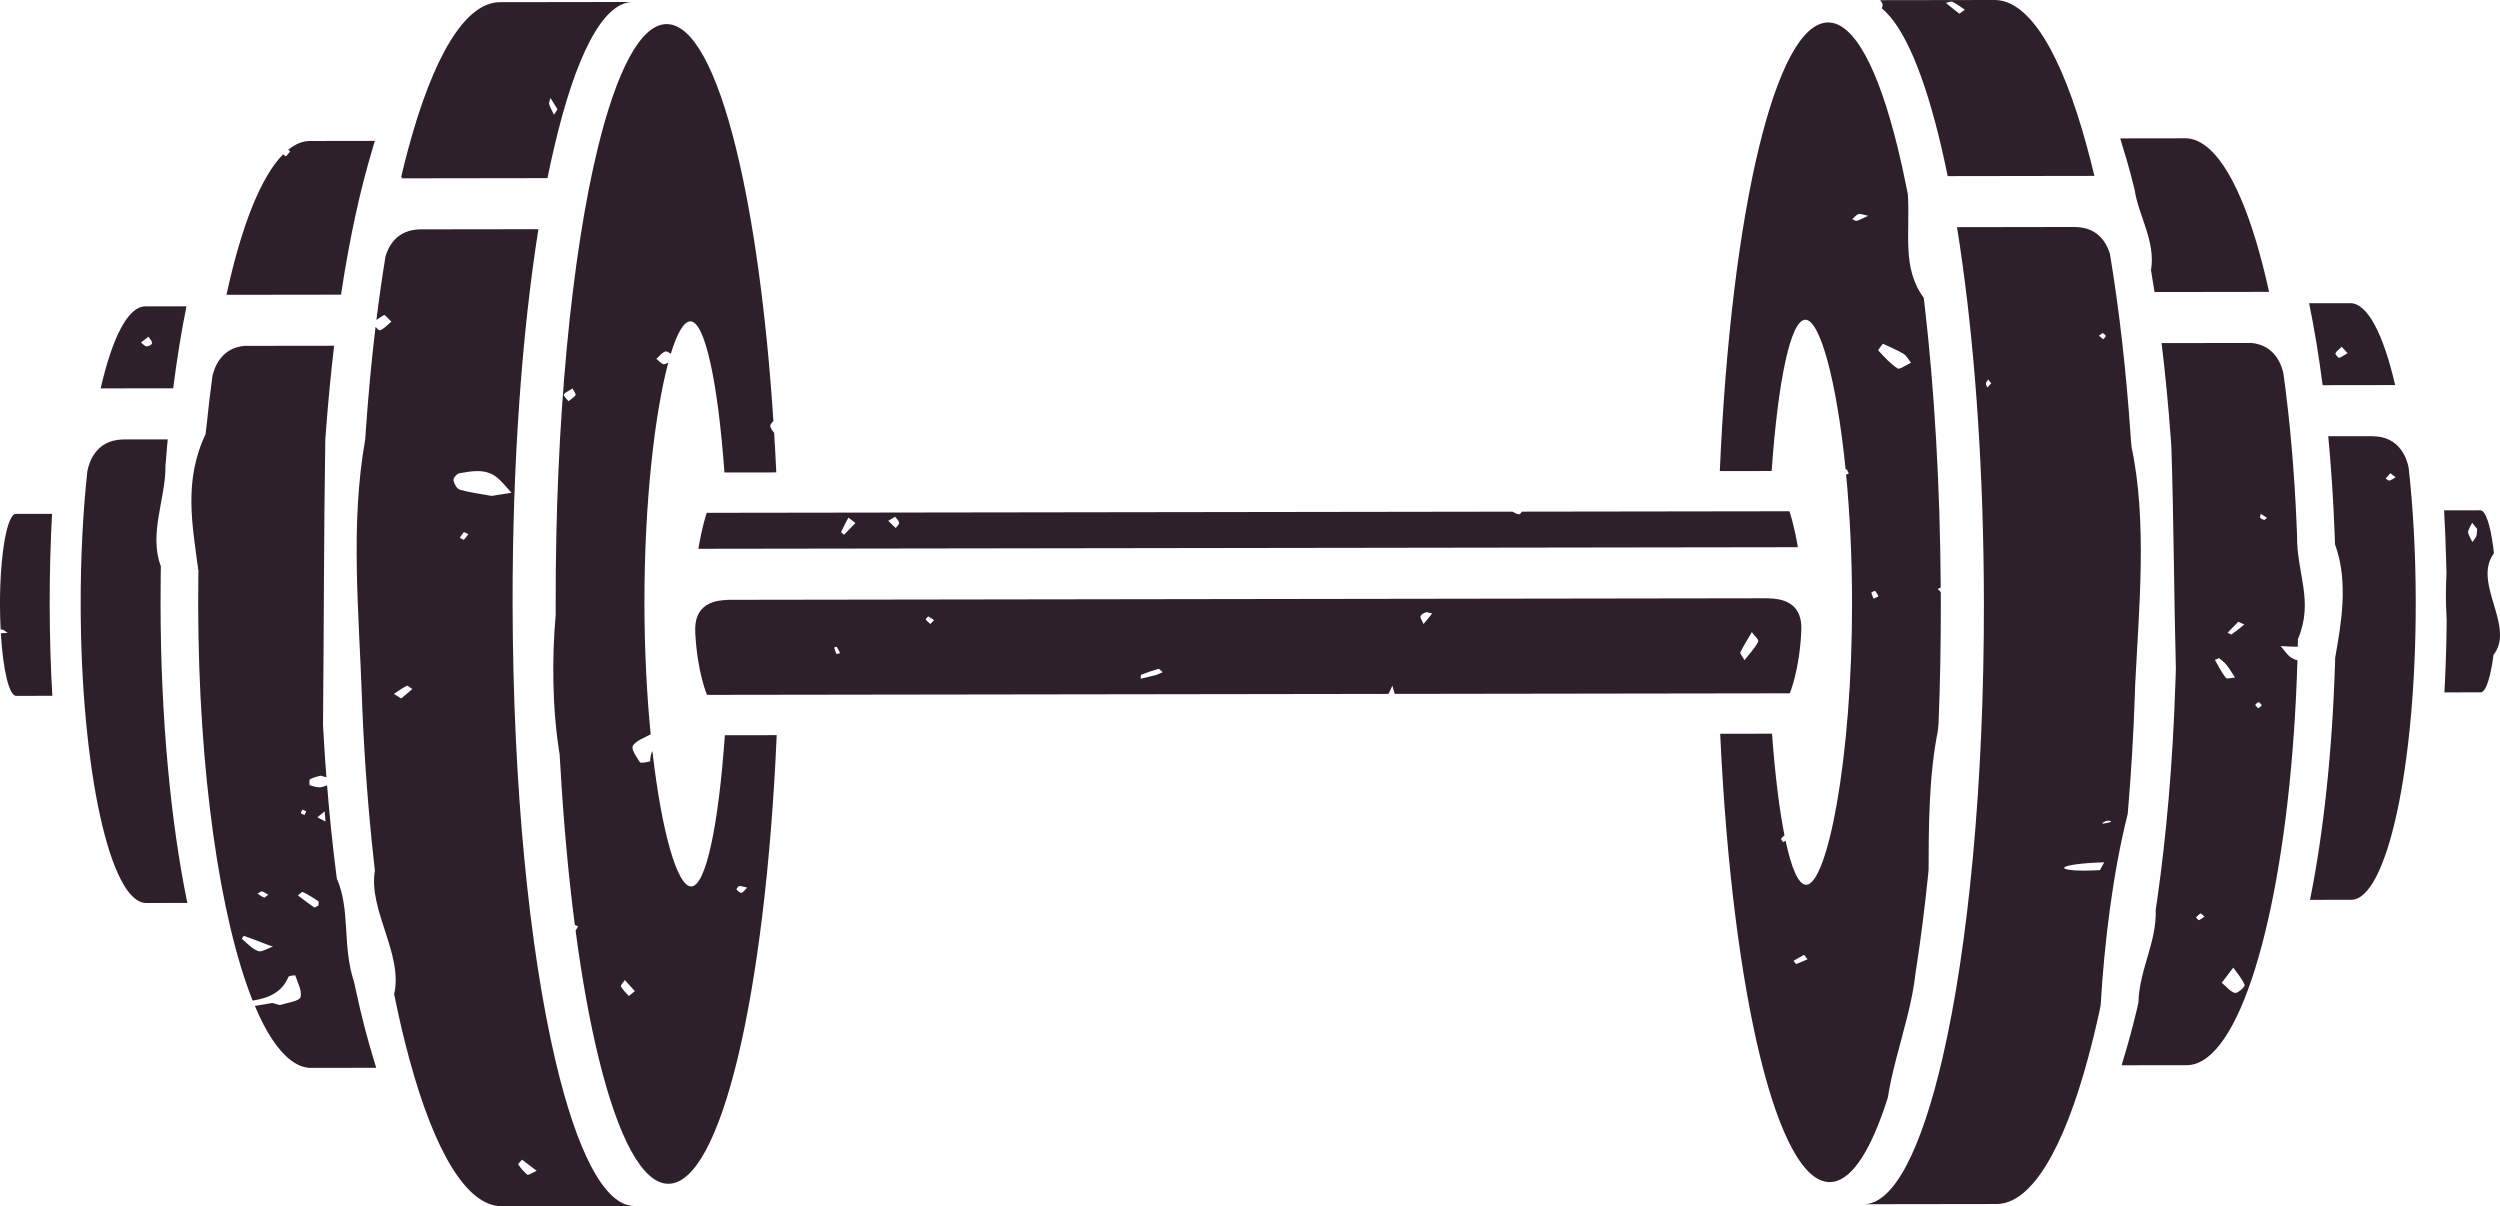 <svg version="1.1" id="图层_1" x="0px" y="0px" width="169.773px" height="81.914px" viewBox="0 0 169.773 81.914" enable-background="new 0 0 169.773 81.914" xml:space="preserve" xmlns="http://www.w3.org/2000/svg" xmlns:xlink="http://www.w3.org/1999/xlink" xmlns:xml="http://www.w3.org/XML/1998/namespace">
  <path fill="#2D202B" d="M145.088,68.656c-0.27,1.125-0.553,2.168-0.854,3.151c-0.051,0.176-0.103,0.362-0.154,0.534l4.426-0.006
	c0.478-0.002,0.947-0.187,1.402-0.539c3.22-2.484,5.713-13.371,6.109-26.949c-0.117-0.036-0.233-0.08-0.344-0.139
	c-0.332-0.178-0.537-0.549-0.799-0.834c0.34,0.017,0.678,0.041,1.018,0.045c0.014,0,0.024,0,0.037,0
	c0.037,0,0.074-0.002,0.111-0.002c0.006-0.168,0.008-0.336,0.01-0.506c1.101-2.634-0.09-4.418-0.061-7.085
	c-0.013-0.246-0.021-0.491-0.029-0.736c-0.156-3.664-0.462-7.113-0.896-10.232c-0.11-0.532-0.561-1.928-2.184-2.067l-6.089,0.009
	c0.248,2.04,0.457,4.178,0.619,6.399c0.016,0.221,0.029,0.444,0.047,0.668c0.164,5.069,0.17,9.832,0.305,15.054
	c-0.006,0.197-0.01,0.387-0.018,0.576c-0.007,0.188-0.014,0.371-0.021,0.557c-0.174,5.246-0.602,10.16-1.227,14.529
	c-0.032,0.23-0.065,0.457-0.102,0.686c0.072,2.248-1.114,4.036-1.174,6.313C145.18,68.275,145.133,68.464,145.088,68.656z
	 M153.531,34.894c0.156,0.102,0.285,0.185,0.412,0.268c-0.058,0.049-0.128,0.143-0.177,0.143c-0.003,0-0.005,0-0.007-0.001
	c-0.103-0.017-0.213-0.078-0.277-0.152C153.451,35.115,153.506,35.014,153.531,34.894z M153.386,47.671
	c0.072,0.076,0.203,0.156,0.197,0.226c-0.007,0.071-0.148,0.136-0.23,0.201c-0.068-0.079-0.186-0.155-0.19-0.238
	C153.161,47.798,153.306,47.735,153.386,47.671z M151.806,67.432c-0.007,0-0.014-0.001-0.019-0.002
	c-0.297-0.056-0.533-0.382-0.912-0.688c0.345-0.455,0.563-0.744,0.783-1.031c0.271,0.388,0.605,0.754,0.771,1.174
	C152.474,66.992,152.002,67.432,151.806,67.432z M151.998,42.223c0.223,0.098,0.316,0.139,0.416,0.183
	c-0.283,0.227-0.562,0.461-0.857,0.672c-0.004,0.004-0.01,0.006-0.018,0.006c-0.055,0-0.179-0.082-0.264-0.115
	C151.527,42.708,151.779,42.451,151.998,42.223z M150.701,44.694c0.17,0.154,0.367,0.287,0.504,0.462
	c0.213,0.27,0.385,0.569,0.572,0.858c-0.149,0.007-0.362,0.055-0.501,0.055c-0.059,0-0.104-0.009-0.12-0.032
	c-0.291-0.383-0.508-0.812-0.746-1.224C150.508,44.774,150.605,44.733,150.701,44.694z M149.449,62.031
	c0.001-0.002,0.002-0.002,0.003-0.002c0.027,0,0.141,0.118,0.255,0.215c-0.133,0.09-0.248,0.184-0.383,0.243
	c-0.001,0-0.002,0.001-0.005,0.001c-0.029,0-0.195-0.172-0.181-0.188C149.22,62.192,149.328,62.098,149.449,62.031z M162.654,26.15
	c-0.799-3.445-1.87-5.562-3.051-5.562c-0.001,0-0.001,0-0.002,0l-2.791,0.004c0.354,1.709,0.66,3.574,0.918,5.565L162.654,26.15z
	 M159.025,23.55c0.103,0.113,0.205,0.225,0.398,0.434c-0.23,0.135-0.392,0.26-0.58,0.318c-0.001,0-0.002,0-0.004,0
	c-0.051,0-0.274-0.256-0.244-0.31C158.693,23.822,158.877,23.695,159.025,23.55z M127.789,0.563
	c1.523,1.244,2.912,4.576,4.039,9.388c0.15,0.645,0.298,1.312,0.438,2.009l9.963-0.015c-0.166-0.698-0.338-1.363-0.514-2.009
	C140.033,3.75,137.847,0,135.459,0c-0.001,0-0.002,0-0.002,0l-7.779,0.012c0.063,0.076,0.119,0.154,0.156,0.238
	C127.869,0.329,127.842,0.43,127.789,0.563z M132.525,0.108c0.026,0,0.053,0.005,0.072,0.015c0.287,0.139,0.537,0.34,0.832,0.537
	c-0.197,0.139-0.343,0.264-0.373,0.264c-0.002,0-0.003,0-0.004-0.001c-0.31-0.231-0.604-0.48-0.906-0.725
	C132.269,0.175,132.418,0.108,132.525,0.108z M144.651,11.672c0.106,0.399,0.209,0.809,0.313,1.232
	c0.242,1.695,1.437,3.48,1.109,5.442c0.081,0.486,0.16,0.982,0.238,1.486l7.779-0.011c-1.105-5.051-2.601-8.613-4.287-9.897
	c-0.451-0.344-0.914-0.534-1.389-0.534c-0.002,0-0.003,0-0.003,0.001l-4.428,0.006c0.056,0.169,0.104,0.362,0.156,0.535
	C144.315,10.495,144.487,11.062,144.651,11.672z M6.836,26.376l4.925-0.007c0.253-1.992,0.555-3.857,0.902-5.568L9.87,20.805
	C8.691,20.806,7.624,22.927,6.836,26.376z M10.33,23.308c-0.005,0.081-0.233,0.216-0.359,0.216c-0.005,0-0.01,0-0.014,0
	c-0.138-0.014-0.256-0.172-0.383-0.266c0.116-0.091,0.235-0.183,0.511-0.397C10.19,23.037,10.34,23.177,10.33,23.308z
	 M144.694,29.664c-0.307-4.509-0.787-8.699-1.412-12.428c-0.199-0.669-0.774-1.817-2.378-1.817c-0.002,0-0.003,0-0.005,0l0.27-0.005
	l-8.273,0.013c0.063,0.387,0.123,0.781,0.186,1.18c0.059,0.399,0.115,0.804,0.174,1.214c0.914,6.564,1.455,14.502,1.469,23.062
	c0.019,12.367-1.071,23.445-2.805,30.943c-1.432,6.192-3.299,9.948-5.352,9.951l9.012-0.013c2.388-0.005,4.563-3.761,6.229-9.953
	c0.27-0.996,0.526-2.047,0.768-3.162c0.025-0.131,0.055-0.26,0.078-0.392c0.246-4.238,0.832-9.002,1.834-12.973
	c0.016-0.152,0.027-0.318,0.041-0.486c0.201-2.391,0.349-4.887,0.441-7.463c0.007-0.236,0.015-0.476,0.021-0.717
	c0.254-5.228,0.842-11.182-0.24-16.262C144.727,30.14,144.712,29.901,144.694,29.664z M134.957,26.315
	c-0.036-0.094-0.106-0.19-0.097-0.279c0.013-0.092,0.103-0.177,0.154-0.264c0.061,0.071,0.115,0.143,0.209,0.257
	C135.141,26.118,135.049,26.216,134.957,26.315z M142.791,22.611c0.074,0.067,0.201,0.129,0.207,0.201
	c0.008,0.071-0.107,0.151-0.168,0.228c-0.102-0.082-0.198-0.163-0.295-0.244C142.619,22.734,142.705,22.672,142.791,22.611z
	 M142.603,59.091c-0.41,0.021-0.768,0.031-1.076,0.031c-2.154,0-1.765-0.47,1.367-0.562
	C142.82,58.687,142.744,58.821,142.603,59.091z M143.326,55.832c-0.26,0.047-0.418,0.102-0.563,0.104
	c0.069-0.146,0.291-0.205,0.442-0.205C143.319,55.731,143.392,55.767,143.326,55.832z M27.726,10.101
	c-0.166,0.614-0.328,1.244-0.48,1.904c0.021,0.026,0.042,0.044,0.065,0.071c-0.018,0.011-0.032,0.023-0.05,0.035l9.918-0.014
	c0.139-0.699,0.286-1.364,0.438-2.011c1.429-6.191,3.297-9.947,5.349-9.952l0,0l-9.009,0.013
	C31.567,0.151,29.392,3.909,27.726,10.101z M37.381,6.65c0.154,0.249,0.308,0.497,0.474,0.767c-0.093,0.149-0.162,0.262-0.229,0.374
	c-0.113-0.233-0.258-0.458-0.327-0.701C37.26,6.959,37.349,6.798,37.381,6.65z M10.914,39.099c0.003-0.217,0.005-0.432,0.01-0.646
	c-0.842-2.224,0.345-4.607,0.313-6.843c0.02-0.203,0.033-0.402,0.052-0.599c0.03-0.394,0.063-0.786,0.1-1.173L8.12,29.841
	l0.269,0.005c-1.932,0.003-2.369,1.667-2.457,2.158c-0.295,2.728-0.459,5.806-0.454,9.065c0.018,11.188,2.008,20.252,4.45,20.252
	h0.001l2.792-0.004c-1.124-5.474-1.807-12.538-1.818-20.256C10.901,40.402,10.904,39.748,10.914,39.099z M3.535,34.895l-2.457,0.003
	c-0.601,0.001-1.084,2.767-1.079,6.18c0.001,0.584,0.017,1.146,0.046,1.68c0.034-0.002,0.07-0.006,0.104-0.008
	c0.001,0,0.001,0,0.002,0c0.075,0,0.155,0.09,0.37,0.227c-0.18,0.011-0.327,0.021-0.465,0.029c0.147,2.469,0.56,4.25,1.04,4.25
	l2.458-0.004c-0.114-1.946-0.177-4.021-0.18-6.178S3.429,36.843,3.535,34.895z M37.735,41.4c0,0.125,0,0.251,0.001,0.376
	c-0.253,2.748-0.248,6.32,0.263,9.42c0.018,0.245,0.029,0.479,0.047,0.714c0.222,3.92,0.559,7.586,0.99,10.899
	c0.073,0.038,0.148,0.071,0.227,0.103c-0.074,0.109-0.127,0.209-0.175,0.293c0.441,3.318,0.979,6.27,1.592,8.752
	c1.3,5.275,2.938,8.432,4.708,8.432c0.001,0,0.001,0,0.002,0c1.774-0.004,3.399-3.161,4.686-8.444
	c1.321-5.45,2.284-13.161,2.67-22.021l-3.522,0.004c-0.427,6.105-1.287,10.271-2.288,10.271h-0.001
	c-0.938,0-2.004-3.683-2.631-9.201c-0.091,0.18-0.149,0.404-0.151,0.696c-0.001,0.022-0.375,0.101-0.571,0.101
	c-0.063,0-0.106-0.006-0.118-0.024c-0.236-0.358-0.628-0.905-0.481-1.136c0.227-0.348,0.766-0.531,1.205-0.766
	c-0.261-2.648-0.42-5.658-0.425-8.854c-0.01-6.941,0.715-13.022,1.621-16.393c-0.094,0.056-0.186,0.101-0.277,0.114
	c-0.006,0.001-0.013,0.001-0.019,0.001c-0.151,0-0.343-0.237-0.515-0.361c0.199-0.179,0.368-0.425,0.608-0.508
	c0.012-0.004,0.024-0.006,0.037-0.006c0.08,0,0.193,0.068,0.336,0.159c0.43-1.401,0.889-2.199,1.326-2.199
	c1,0,1.874,4.161,2.316,10.265l3.521-0.005c-0.042-0.91-0.091-1.804-0.146-2.689c-0.13-0.158-0.225-0.295-0.258-0.44
	c-0.022-0.103,0.079-0.232,0.208-0.362c-0.482-7.389-1.377-13.805-2.538-18.522c-1.299-5.28-2.935-8.432-4.707-8.432
	c0,0-0.001,0-0.001-0.001c-1.774,0.003-3.4,3.164-4.686,8.445c-1.754,7.212-2.873,18.387-2.854,30.941
	C37.734,41.149,37.733,41.274,37.735,41.4z M50.198,60.175c0.015-0.002,0.029-0.004,0.047-0.004c0.121,0,0.262,0.057,0.497,0.104
	c-0.192,0.185-0.287,0.349-0.396,0.356c-0.002,0-0.004,0-0.006,0c-0.105,0-0.239-0.135-0.323-0.233
	C49.998,60.375,50.123,60.186,50.198,60.175z M42.435,66.554c0.216,0.238,0.432,0.479,0.677,0.755
	c-0.174,0.142-0.291,0.231-0.407,0.328c-0.187-0.214-0.415-0.408-0.533-0.647C42.125,66.897,42.339,66.703,42.435,66.554z
	 M38.884,26.38c0.097,0.209,0.246,0.386,0.199,0.456c-0.11,0.163-0.315,0.276-0.48,0.408c-0.116-0.153-0.362-0.369-0.317-0.447
	C38.378,26.635,38.627,26.546,38.884,26.38z M166.138,38.921c-0.056,1.252-0.056,1.846,0.012,3.201c0,0.213-0.002,0.424-0.006,0.635
	c-0.021,1.472-0.07,2.898-0.146,4.263l2.455-0.004c0.301-0.001,0.569-0.692,0.768-1.812c0.039-0.226,0.076-0.465,0.107-0.721
	c1.521-1.938-1.459-4.91,0.033-6.907c-0.014-0.134-0.025-0.266-0.045-0.393c-0.199-1.534-0.521-2.529-0.883-2.529l-2.457,0.005
	c0.066,1.168,0.117,2.383,0.146,3.633C166.13,38.501,166.134,38.71,166.138,38.921z M167.883,35.5
	c0.143,0.178,0.281,0.356,0.338,0.427c-0.03,0.268-0.014,0.388-0.057,0.488c-0.063,0.14-0.172,0.265-0.262,0.397
	c-0.07-0.14-0.153-0.278-0.216-0.42c-0.043-0.103-0.105-0.228-0.076-0.322C167.672,35.873,167.789,35.689,167.883,35.5z
	 M164.051,40.839c-0.003-3.258-0.177-6.335-0.48-9.063c-0.088-0.489-0.528-2.15-2.454-2.15c-0.004,0-0.005,0-0.007,0l0.27-0.006
	l-3.271,0.003c0.202,2.131,0.35,4.371,0.436,6.695c0.007,0.212,0.013,0.425,0.021,0.642c0.969,2.625,0.375,5.602,0.016,7.688
	c-0.004,0.125-0.01,0.249-0.012,0.373c-0.188,6.082-0.797,11.613-1.699,16.088l2.793-0.005
	C162.102,61.101,164.069,52.028,164.051,40.839z M162.324,32.139c0.152,0.114,0.26,0.193,0.363,0.269
	c-0.137,0.08-0.264,0.185-0.416,0.227c-0.006,0.001-0.011,0.002-0.018,0.002c-0.066,0-0.166-0.094-0.247-0.14
	C162.099,32.394,162.191,32.288,162.324,32.139z M24.046,66.691c-0.824-2.498-0.232-4.879-1.17-7.021
	c-0.02-0.127-0.033-0.254-0.05-0.381c-0.242-1.9-0.449-3.893-0.614-5.957c-0.122,0.047-0.245,0.088-0.372,0.117
	c-0.05,0.012-0.104,0.016-0.157,0.016c-0.207,0-0.436-0.072-0.636-0.135c-0.047-0.019-0.062-0.371,0.02-0.418
	c0.225-0.129,0.503-0.179,0.701-0.238c0.144,0.041,0.272,0.076,0.399,0.113c-0.075-0.979-0.143-1.974-0.199-2.98
	c-0.011-0.202-0.022-0.404-0.032-0.607c0.063-6.439,0.054-12.987,0.154-19.319c0.016-0.223,0.032-0.444,0.049-0.664
	c0.149-1.985,0.333-3.901,0.552-5.737L16.6,23.488c-1.623,0.144-2.065,1.542-2.177,2.074c-0.141,1.04-0.271,2.117-0.381,3.226
	c-0.027,0.23-0.057,0.462-0.085,0.703c-1.498,3.164-0.899,6.14-0.482,9.283c-0.002,0.126-0.004,0.252-0.006,0.378
	c-0.008,0.631-0.012,1.268-0.011,1.907c0.016,11.394,1.495,21.368,3.698,26.892c1.09-0.172,2.002-0.561,2.432-1.617
	c0.028-0.069,0.367-0.102,0.446-0.102c0.01,0,0.016,0.001,0.016,0.002c0.159,0.498,0.483,1.051,0.352,1.491
	c-0.078,0.265-0.869,0.362-1.351,0.517c-0.013,0.004-0.027,0.006-0.043,0.006c-0.094,0-0.235-0.068-0.513-0.138
	c-0.313,0.054-0.736,0.132-1.188,0.199c0.74,1.765,1.562,3.021,2.428,3.679c0.447,0.342,0.907,0.532,1.377,0.532
	c0.004,0,0.007,0,0.009,0l4.427-0.007c-0.055-0.176-0.108-0.355-0.163-0.535c-0.431-1.408-0.835-2.959-1.2-4.646
	C24.136,67.121,24.091,66.908,24.046,66.691z M17.771,60.535c0.005,0,0.012,0,0.017,0c0.146,0.031,0.273,0.141,0.43,0.229
	c-0.122,0.08-0.225,0.188-0.276,0.188c-0.004,0-0.007,0-0.01-0.002c-0.159-0.061-0.293-0.168-0.437-0.256
	C17.586,60.639,17.691,60.535,17.771,60.535z M17.635,64.603c-0.039,0-0.076-0.006-0.11-0.02c-0.424-0.156-0.747-0.537-1.101-0.834
	c-0.013-0.012,0.118-0.199,0.137-0.199c0.001,0,0.001,0,0.001,0c0.563,0.199,1.115,0.416,1.672,0.63
	c0.093,0.034,0.188,0.063,0.301,0.104C18.226,64.384,17.88,64.603,17.635,64.603z M20.548,54.976
	c0.084,0.044,0.168,0.087,0.252,0.13c-0.042,0.08-0.083,0.16-0.125,0.24c-0.084-0.046-0.22-0.074-0.239-0.136
	C20.415,55.149,20.506,55.056,20.548,54.976z M21.622,61.5c-0.085,0.037-0.215,0.125-0.273,0.125c-0.008,0-0.014,0-0.019-0.006
	c-0.377-0.258-0.735-0.541-1.101-0.814c0.108-0.077,0.268-0.235,0.325-0.235c0.004,0,0.008,0,0.011,0.002
	c0.365,0.187,0.716,0.397,1.05,0.63C21.67,61.237,21.622,61.395,21.622,61.5z M21.552,55.501l0.493-0.401
	c0.02,0.229,0.04,0.462,0.061,0.69L21.552,55.501z M19.647,10.113c-0.024,0.019-0.053,0.034-0.078,0.055
	c0.072,0.055,0.141,0.104,0.135,0.112c-0.083,0.121-0.188,0.228-0.29,0.34c-0.063-0.048-0.184-0.121-0.187-0.143
	c-1.512,1.523-2.845,4.906-3.848,9.545l7.779-0.011c0.571-3.791,1.3-7.13,2.142-9.907c0.052-0.174,0.1-0.367,0.154-0.536
	l-4.427,0.007C20.555,9.576,20.094,9.77,19.647,10.113z M47.426,37.268l74.667-0.108c-0.252-1.51-0.572-2.441-0.572-2.441
	l-18.165,0.026c-0.072,0.1-0.135,0.181-0.189,0.181c-0.001,0-0.003,0-0.004,0c-0.156-0.008-0.309-0.102-0.455-0.18l-54.715,0.079
	C47.991,34.825,47.676,35.757,47.426,37.268z M60.787,35.088c0.097,0.138,0.251,0.269,0.27,0.415
	c0.017,0.109-0.146,0.235-0.23,0.354c-0.145-0.139-0.288-0.278-0.508-0.488C60.547,35.232,60.666,35.16,60.787,35.088z
	 M57.615,35.148c0.117,0.091,0.234,0.181,0.478,0.368c-0.284,0.293-0.529,0.547-0.775,0.799c-0.068-0.065-0.214-0.159-0.196-0.194
	C57.268,35.791,57.446,35.471,57.615,35.148z M122.6,21.712L122.6,21.712c0.994,0,2.129,4.126,2.736,10.186
	c0.021-0.011,0.045-0.024,0.07-0.036c0.039,0.082,0.077,0.163,0.145,0.296c-0.063,0.022-0.121,0.047-0.184,0.07
	c0.25,2.603,0.4,5.546,0.404,8.666c0.018,10.598-1.683,19.189-3.118,19.191c-0.514,0-0.993-1.104-1.397-3.004
	c-0.054,0.039-0.104,0.074-0.156,0.113c-0.052-0.08-0.169-0.189-0.146-0.236c0.051-0.088,0.141-0.158,0.229-0.229
	c-0.352-1.766-0.643-4.132-0.846-6.906l-3.521,0.006c0.408,8.858,1.392,16.567,2.732,22.014c1.301,5.279,2.935,8.432,4.707,8.432
	c0.001,0,0.001,0,0.002,0c1.355-0.002,2.627-1.846,3.725-5.076c0.072-0.216,0.146-0.436,0.219-0.664
	c0.133-0.882,0.35-1.789,0.586-2.705c0.502-1.937,1.106-3.914,1.299-5.793c0.023-0.166,0.053-0.334,0.078-0.504
	c0.287-1.865,0.541-3.869,0.758-5.99c0.016-0.152,0.031-0.309,0.047-0.463c0.008-2.781,0.004-6.352,0.623-9.414
	c0.02-0.19,0.035-0.379,0.055-0.576c0.105-2.646,0.156-5.389,0.152-8.2c0-0.231-0.002-0.458-0.004-0.688
	c-0.07-0.066-0.145-0.148-0.211-0.205c0.068-0.031,0.141-0.064,0.209-0.097c-0.043-6.952-0.434-13.456-1.08-19.064
	c-0.025-0.207-0.049-0.413-0.076-0.619c-1.5-2.019-0.908-4.402-1.078-7.024c-0.032-0.164-0.063-0.326-0.096-0.487
	c-0.193-0.973-0.396-1.886-0.609-2.749c-1.3-5.276-2.934-8.432-4.705-8.432c-0.001,0-0.001,0-0.002,0
	c-1.774,0.002-3.399,3.161-4.686,8.445c-1.326,5.449-2.287,13.161-2.67,22.021l3.521-0.005
	C120.74,25.878,121.598,21.713,122.6,21.712z M121.978,65.466c-0.001,0-0.001,0-0.002,0c-0.026,0-0.119-0.143-0.18-0.217
	c0.236-0.137,0.471-0.278,0.715-0.403c0.012,0,0.119,0.146,0.238,0.296C122.484,65.257,122.236,65.375,121.978,65.466z
	 M127.86,23.342c0.563,0.267,1.015,0.439,1.406,0.686c0.221,0.138,0.344,0.4,0.51,0.607c-0.277,0.125-0.68,0.401-0.854,0.401
	c-0.022,0-0.041-0.004-0.056-0.014c-0.504-0.328-0.905-0.782-1.309-1.218C127.518,23.763,127.735,23.53,127.86,23.342z
	 M127.331,40.123c0.002,0,0.003,0.002,0.004,0.002c0.092,0.111,0.172,0.237,0.221,0.369c0.008,0.018-0.173,0.092-0.318,0.164
	c-0.059-0.142-0.131-0.273-0.153-0.412C127.079,40.216,127.298,40.123,127.331,40.123z M126.212,14.537
	c0.021-0.008,0.047-0.011,0.073-0.011c0.123,0,0.298,0.072,0.581,0.13c-0.367,0.167-0.564,0.279-0.781,0.341
	C126.078,14.999,126.069,15,126.06,15c-0.077,0-0.185-0.082-0.274-0.12C125.923,14.761,126.044,14.596,126.212,14.537z
	 M122.325,42.839c0.033-0.775-0.082-2.205-2.288-2.205c-0.002,0-0.005,0-0.008,0l0.269-0.006l-71.066,0.105l0.27,0.006
	c-2.212,0.002-2.324,1.434-2.288,2.209c0.129,2.691,0.797,4.24,0.797,4.24l46.283-0.066c0.059-0.127,0.143-0.297,0.262-0.564
	c0.063,0.247,0.119,0.421,0.162,0.564l26.824-0.039C121.54,47.083,122.206,45.535,122.325,42.839z M56.809,44.417
	c-0.002,0-0.004,0-0.004-0.002c-0.064-0.141-0.116-0.289-0.157-0.437c-0.002-0.009,0.152-0.063,0.171-0.063
	c0.001,0,0.002,0.002,0.002,0.002c0.082,0.137,0.151,0.279,0.232,0.438C56.964,44.378,56.834,44.417,56.809,44.417z M63.183,42.375
	c-0.109-0.099-0.238-0.188-0.315-0.305c-0.021-0.025,0.151-0.205,0.174-0.205c0.001,0,0.001,0,0.001,0
	c0.137,0.065,0.257,0.159,0.386,0.247C63.321,42.226,63.251,42.298,63.183,42.375z M78.488,45.843
	c-0.336,0.093-0.681,0.166-1.021,0.246c0.01-0.094-0.013-0.254,0.034-0.271c0.383-0.15,0.772-0.283,1.172-0.396
	c0.003-0.002,0.006-0.002,0.009-0.002c0.054,0,0.154,0.127,0.273,0.226C78.784,45.718,78.643,45.8,78.488,45.843z M96.671,42.378
	c-0.107-0.254-0.234-0.403-0.203-0.521c0.032-0.114,0.211-0.237,0.352-0.272c0.021-0.004,0.041-0.006,0.063-0.006
	c0.115,0,0.251,0.062,0.374,0.086C97.128,41.826,96.999,41.98,96.671,42.378z M118.464,44.833c-0.158-0.295-0.316-0.457-0.277-0.537
	c0.232-0.467,0.513-0.914,0.777-1.369c0.155,0.22,0.498,0.512,0.432,0.648C119.2,43.988,118.847,44.341,118.464,44.833z
	 M37.705,71.96c-1.754-7.494-2.875-18.566-2.895-30.934c-0.014-9.629,0.646-18.475,1.752-25.462l-8.273,0.011l0.268,0.004
	c-1.604,0.002-2.179,1.154-2.376,1.824c-0.226,1.382-0.433,2.829-0.62,4.328c0.172-0.122,0.347-0.243,0.533-0.341
	c0.002-0.001,0.003-0.001,0.005-0.001c0.049,0,0.257,0.244,0.481,0.457c-0.316,0.254-0.519,0.503-0.781,0.583
	c-0.005,0.002-0.01,0.002-0.015,0.002c-0.064,0-0.17-0.108-0.28-0.233c-0.268,2.216-0.487,4.549-0.657,6.978
	c-0.016,0.222-0.03,0.443-0.045,0.666c-1.028,5.771-0.424,11.723-0.214,17.784c0.006,0.197,0.013,0.388,0.021,0.584
	c0.155,3.643,0.426,7.115,0.788,10.354c0.021,0.19,0.039,0.371,0.061,0.558c-0.455,2.689,1.931,5.662,1.309,8.392
	c0.029,0.14,0.06,0.28,0.087,0.421c0.297,1.443,0.619,2.79,0.961,4.043c1.685,6.186,3.869,9.936,6.255,9.936
	c0.002,0,0.005,0,0.006,0l9.009-0.014l0,0l0,0C41.031,81.899,39.153,78.15,37.705,71.96z M27.248,47.432
	c-0.221-0.136-0.359-0.222-0.5-0.308c0.291-0.189,0.57-0.397,0.884-0.557c0.004-0.002,0.009-0.003,0.014-0.003
	c0.068,0,0.236,0.157,0.354,0.233C27.754,47.005,27.509,47.212,27.248,47.432z M31.498,36.654c-0.001,0.002-0.004,0.002-0.007,0.002
	c-0.037,0-0.18-0.091-0.266-0.134c0.088-0.13,0.166-0.268,0.276-0.381c0.002-0.002,0.005-0.002,0.009-0.002
	c0.04,0,0.179,0.079,0.299,0.13C31.707,36.404,31.617,36.543,31.498,36.654z M33.383,33.676c-0.733-0.134-1.461-0.224-2.15-0.42
	c-0.209-0.06-0.396-0.403-0.438-0.638c-0.025-0.144,0.221-0.446,0.391-0.477c0.409-0.073,0.825-0.15,1.231-0.15
	c0.485,0,0.958,0.111,1.379,0.47c0.349,0.299,0.627,0.667,0.938,1.003C34.288,33.533,33.842,33.604,33.383,33.676z M35.841,79.785
	c-0.009,0-0.017-0.002-0.021-0.007c-0.244-0.198-0.452-0.444-0.626-0.698c-0.028-0.045,0.166-0.217,0.26-0.328
	c0.257,0.194,0.514,0.394,0.991,0.758C36.162,79.634,35.923,79.785,35.841,79.785z" class="color c1"/>
</svg>